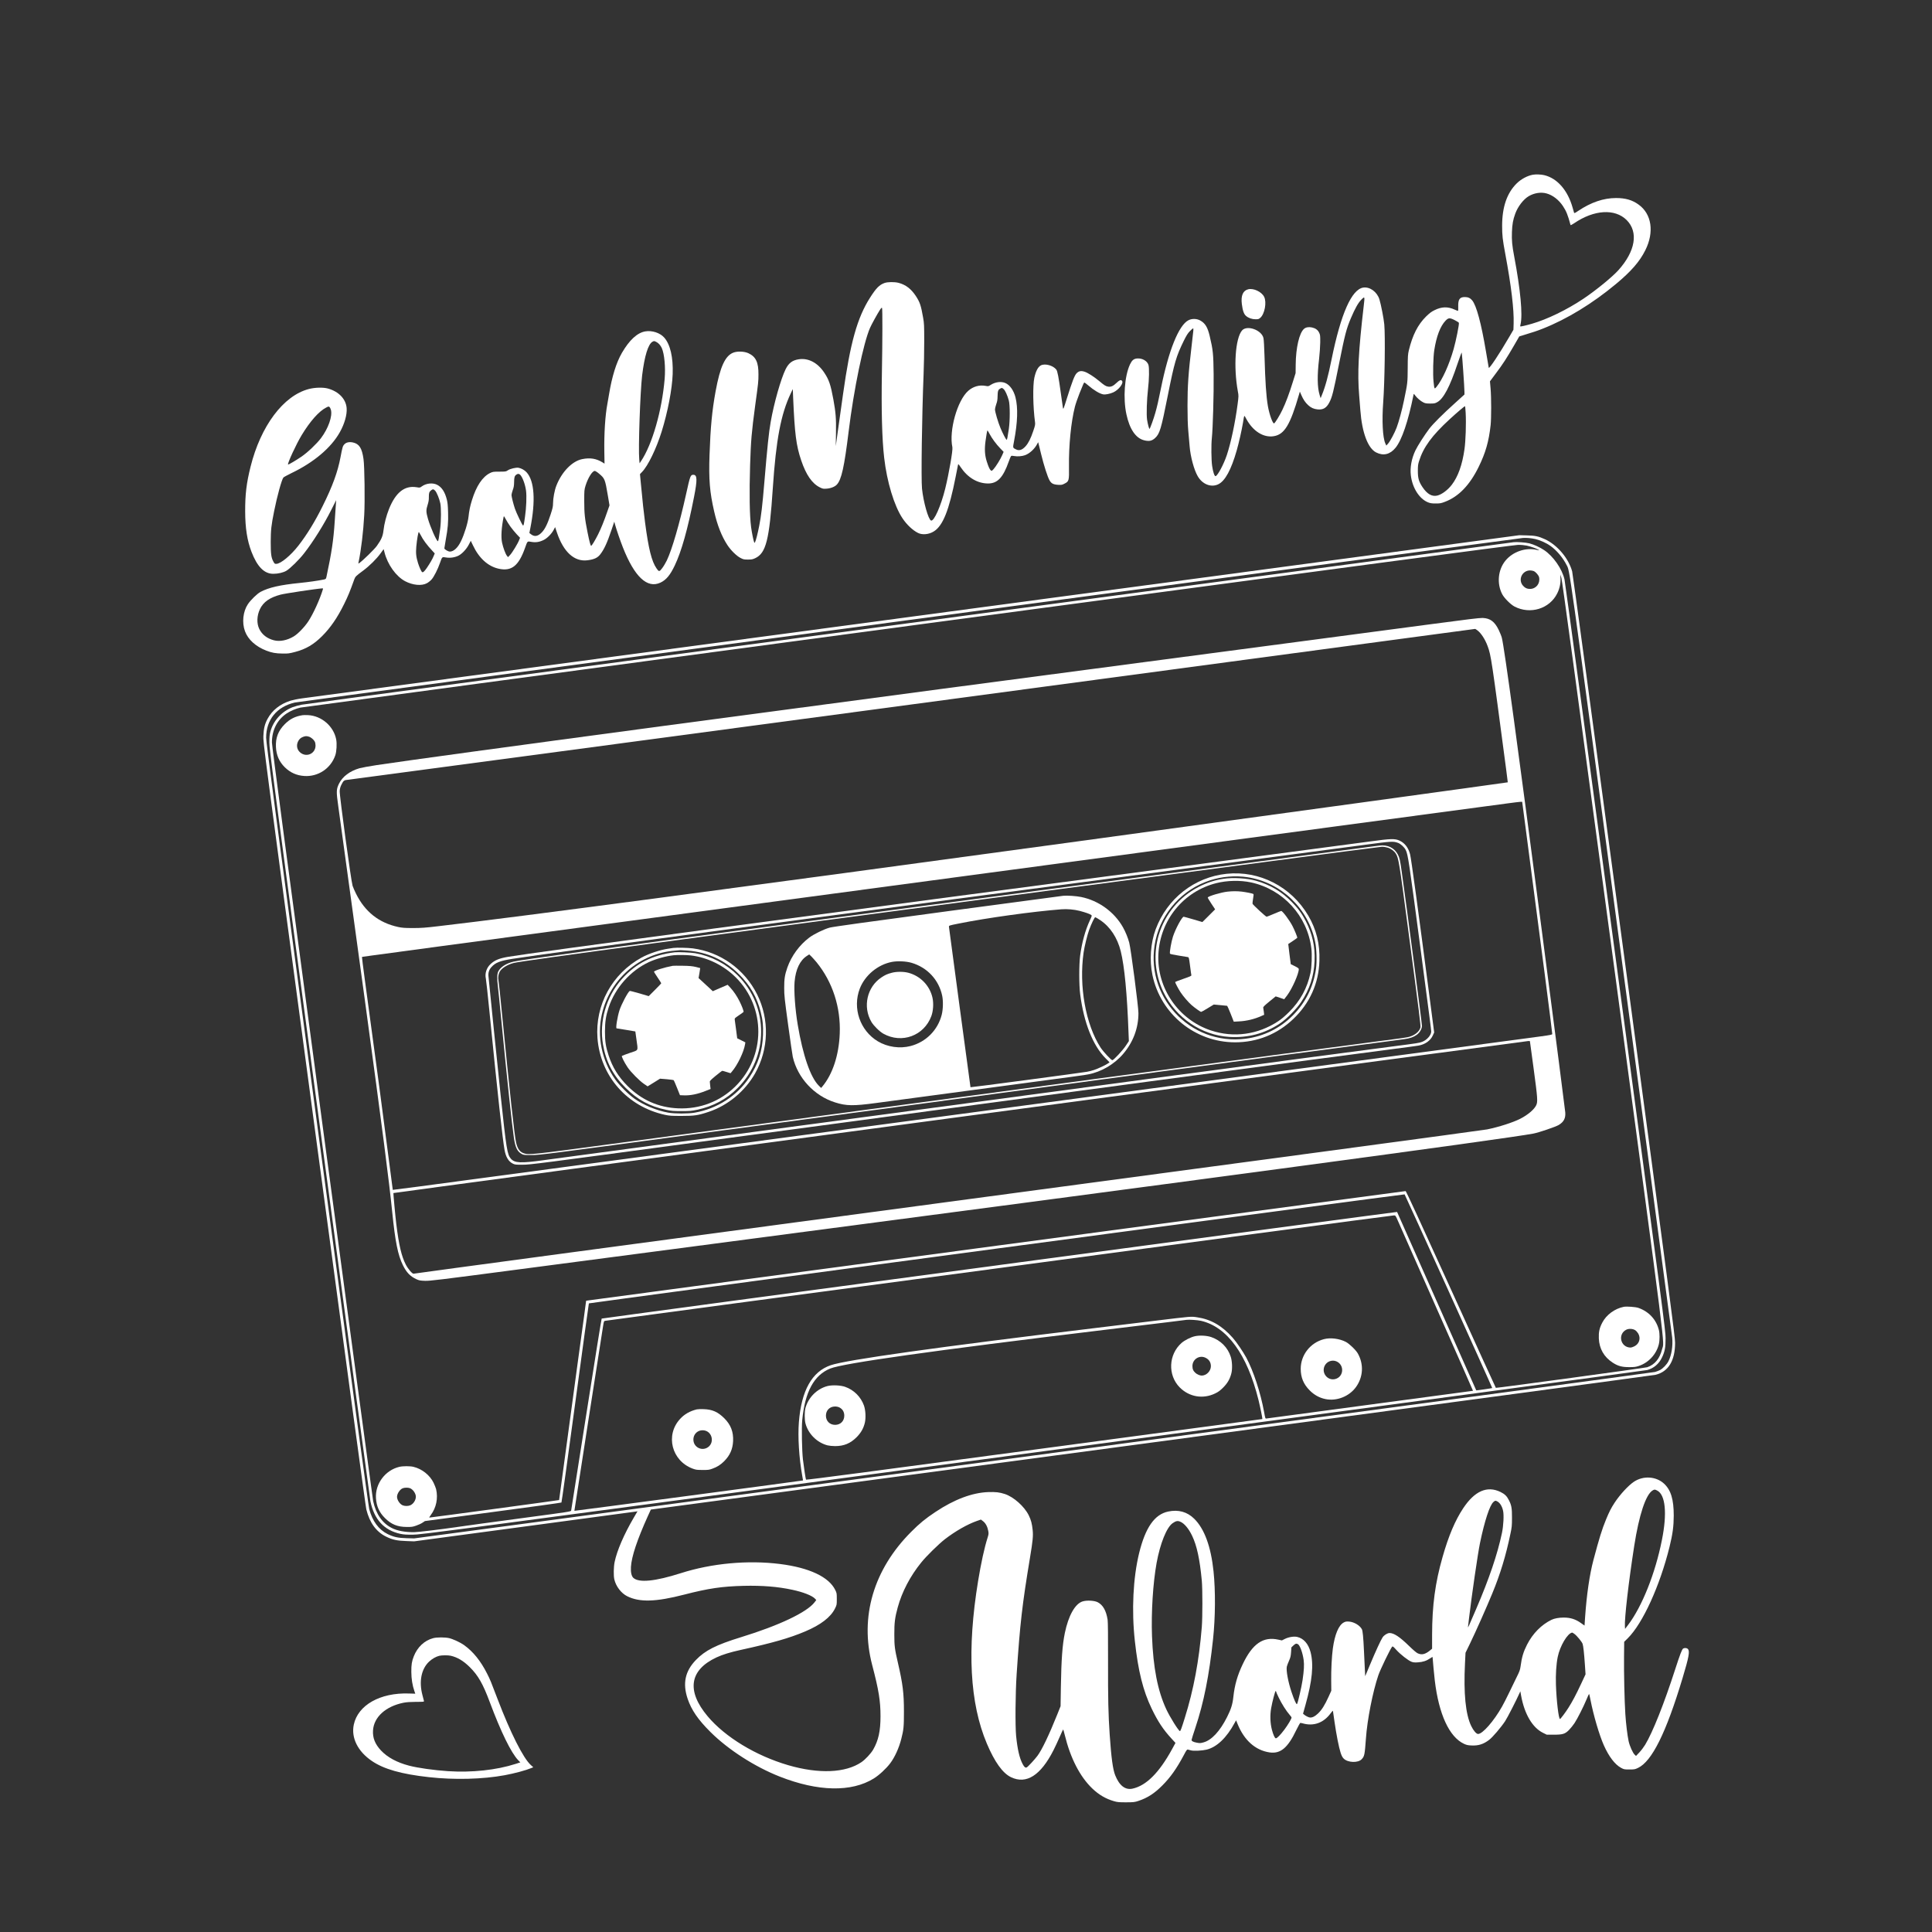 <?xml version="1.0" standalone="no"?>
<!DOCTYPE svg PUBLIC "-//W3C//DTD SVG 20010904//EN"
 "http://www.w3.org/TR/2001/REC-SVG-20010904/DTD/svg10.dtd">
<svg version="1.0" xmlns="http://www.w3.org/2000/svg"
 width="4000pt" height="4000pt" viewBox="0 0 4000 4000"
 preserveAspectRatio="xMidYMid meet">
<rect x="0" y="0" width="4000" height="4000" fill="#333333" stroke="none"/>
<g transform="translate(0,4000) scale(0.1,-0.1)"
fill="#ffffff" stroke="none">
<path d="M31740 36383 c-113 -19 -243 -88 -335 -177 -204 -199 -305 -490 -305
-881 0 -200 9 -280 65 -580 124 -665 183 -1160 173 -1448 l-4 -124 -84 -144
c-204 -351 -418 -673 -427 -643 -1 5 -27 158 -58 339 -98 583 -197 950 -285
1056 -39 48 -86 69 -152 69 -108 0 -141 -48 -137 -201 1 -44 0 -82 -3 -84 -3
-3 -34 8 -69 24 -141 66 -270 63 -417 -10 -66 -32 -103 -60 -177 -132 -170
-168 -280 -384 -357 -702 -19 -80 -22 -121 -23 -370 -2 -304 -3 -306 -77 -665
-41 -200 -106 -440 -153 -565 -40 -106 -134 -282 -176 -329 l-37 -41 -21 46
c-54 121 -72 470 -43 854 31 426 44 1370 22 1610 -11 119 -68 410 -100 515
-48 156 -197 266 -335 246 -241 -37 -463 -539 -655 -1481 -72 -357 -131 -572
-204 -750 l-24 -59 -21 68 c-48 157 -52 401 -10 751 11 99 22 250 23 335 1
144 -1 158 -23 203 -28 57 -75 91 -146 107 -66 15 -128 5 -165 -27 -99 -83
-171 -391 -174 -743 l-2 -175 -57 -182 c-77 -247 -147 -434 -217 -579 -53
-112 -146 -264 -170 -279 -27 -17 -99 181 -130 359 -35 208 -54 483 -70 1041
-5 171 -14 334 -21 364 -36 169 -344 278 -445 158 -138 -164 -178 -751 -86
-1258 18 -94 17 -99 -5 -270 -50 -381 -138 -795 -223 -1051 -63 -189 -190
-428 -233 -436 -22 -5 -53 85 -71 211 -18 119 -21 441 -6 577 21 194 42 926
37 1320 -5 428 -13 504 -82 795 -43 181 -93 263 -196 320 -73 40 -170 42 -243
5 -201 -102 -412 -627 -571 -1415 -49 -244 -80 -380 -116 -505 -33 -119 -110
-330 -120 -330 -9 0 -37 103 -50 190 -16 102 -6 420 20 640 23 196 27 431 9
493 -26 86 -131 145 -238 135 -68 -7 -104 -37 -144 -121 -113 -238 -147 -700
-75 -1034 66 -308 192 -493 364 -538 105 -27 164 -15 231 47 95 88 124 185
263 884 136 683 173 807 331 1130 53 107 82 154 124 197 30 31 60 57 66 57 14
0 14 3 -30 -370 -66 -559 -84 -821 -84 -1230 0 -235 5 -390 16 -520 10 -102
22 -246 28 -320 17 -214 91 -489 168 -620 97 -168 278 -238 426 -166 141 69
266 299 381 701 45 157 102 411 130 575 28 170 21 163 67 79 138 -256 356
-394 569 -360 222 36 341 232 524 864 l17 59 32 -74 c40 -91 80 -151 141 -207
57 -53 115 -79 192 -87 115 -12 186 29 245 143 59 112 84 213 203 808 119 596
150 717 245 940 84 198 150 316 214 380 73 74 74 72 51 -123 -110 -943 -133
-1393 -95 -1857 5 -60 16 -202 25 -314 34 -458 157 -784 328 -869 149 -75 287
-41 400 97 131 161 262 547 373 1099 5 23 6 22 33 -15 39 -53 113 -117 169
-144 39 -20 63 -24 142 -24 87 0 100 3 149 30 128 71 261 323 416 790 46 138
86 243 88 235 8 -25 57 -722 57 -817 l0 -51 -192 -174 c-258 -232 -461 -435
-536 -534 -101 -134 -241 -353 -287 -449 -79 -163 -115 -356 -95 -516 31 -261
177 -489 357 -560 47 -18 77 -23 158 -23 89 0 110 4 187 33 286 107 517 346
703 726 142 290 209 522 247 865 15 143 15 572 -1 755 l-13 150 125 168 c141
187 222 313 377 580 l105 182 60 18 c240 73 306 95 430 144 496 196 1023 517
1509 921 316 263 492 464 610 700 189 376 133 754 -141 948 -130 94 -271 134
-465 134 -257 0 -517 -88 -781 -265 -71 -48 -83 -53 -88 -38 -4 10 -16 54 -28
98 -101 364 -319 615 -591 679 -60 15 -172 19 -230 9z m276 -387 c129 -34 258
-133 344 -264 69 -105 101 -184 156 -390 2 -8 29 5 77 37 410 280 843 306
1085 65 248 -248 182 -645 -171 -1038 -129 -143 -468 -420 -727 -593 -341
-228 -750 -426 -1067 -517 -125 -36 -232 -60 -238 -54 -2 2 0 21 6 43 47 200
-1 717 -131 1405 -44 230 -53 334 -47 504 6 165 22 254 69 383 53 146 169 297
278 361 113 67 252 89 366 58z m-1896 -2625 c41 -21 79 -45 84 -53 12 -19 -59
-373 -108 -545 -95 -330 -231 -630 -354 -782 -44 -54 -45 -52 -62 108 -16 143
-8 506 15 651 45 288 125 498 234 611 60 62 87 63 191 10z m225 -1918 c12
-221 0 -585 -25 -757 -46 -322 -133 -565 -263 -734 -86 -111 -210 -202 -303
-223 -109 -24 -207 33 -303 176 -76 114 -96 184 -96 335 0 103 4 138 24 200
90 291 268 533 638 873 157 144 302 267 314 267 4 0 10 -62 14 -137z"/>
<path d="M18313 34141 c-108 -39 -173 -105 -299 -303 -265 -415 -409 -929
-559 -1993 -30 -220 -77 -553 -104 -740 l-47 -340 4 275 c5 298 -5 420 -54
690 -56 306 -91 408 -189 555 -136 205 -328 306 -524 277 -135 -20 -211 -77
-275 -205 -100 -203 -242 -704 -310 -1094 -39 -223 -67 -489 -131 -1248 -41
-489 -65 -692 -106 -900 -31 -159 -69 -309 -87 -341 -10 -18 -11 -17 -21 8
-14 37 -47 203 -60 303 -32 241 -39 705 -21 1285 16 507 31 682 105 1232 65
473 68 501 68 643 2 253 -53 370 -208 442 -86 39 -223 45 -310 13 -170 -63
-276 -293 -369 -800 -74 -404 -106 -745 -126 -1318 -18 -507 4 -772 96 -1171
66 -288 155 -514 274 -696 71 -108 188 -224 270 -266 60 -31 72 -34 155 -34
78 0 98 4 150 28 225 105 294 379 365 1447 67 1007 167 1535 373 1968 l41 87
7 -175 c32 -750 63 -994 166 -1299 101 -301 226 -482 388 -562 61 -30 70 -31
140 -26 86 6 170 40 211 84 96 103 154 366 244 1098 106 869 306 1837 444
2149 34 76 148 283 200 364 32 49 42 58 48 45 10 -27 9 -681 -3 -1323 -14
-784 2 -1393 47 -1780 57 -497 207 -992 378 -1249 89 -134 211 -249 323 -305
89 -45 226 -32 327 32 188 117 315 434 452 1132 24 124 46 235 49 248 5 20 12
13 54 -50 146 -217 348 -337 568 -338 195 0 311 123 428 454 19 55 40 105 47
112 10 10 26 10 68 2 65 -12 158 -5 220 17 95 33 201 130 255 235 l19 35 8
-30 c4 -16 28 -115 54 -220 55 -227 133 -470 174 -541 37 -65 79 -86 180 -92
67 -3 81 -1 130 25 92 47 96 61 92 348 -6 438 42 926 123 1244 14 57 57 180
94 274 84 210 92 227 103 227 5 0 40 -26 77 -58 117 -101 239 -174 312 -187
45 -8 136 10 205 40 118 52 227 198 182 243 -23 23 -52 12 -109 -43 -71 -68
-117 -89 -175 -80 -49 7 -81 27 -185 115 -106 89 -239 174 -304 194 -74 24
-118 15 -165 -32 -43 -44 -89 -163 -202 -522 -69 -220 -73 -232 -81 -195 -4
22 -23 157 -43 300 -46 337 -70 462 -95 494 -67 85 -233 130 -317 87 -61 -31
-106 -116 -137 -257 -35 -159 -28 -611 14 -919 6 -49 3 -68 -37 -185 -52 -154
-100 -249 -158 -314 -69 -77 -132 -98 -197 -66 -71 35 -70 27 -42 172 74 388
84 692 29 908 -37 143 -117 256 -210 295 -87 38 -208 22 -303 -39 -46 -30 -49
-31 -107 -20 -127 24 -257 -13 -357 -102 -227 -199 -403 -825 -329 -1169 13
-58 -71 -542 -148 -856 -88 -356 -233 -684 -294 -661 -56 22 -159 385 -187
662 -20 196 -2 1494 33 2370 7 176 13 482 13 680 0 329 -2 371 -23 489 -44
251 -66 318 -149 445 -97 149 -212 237 -359 275 -86 22 -225 20 -291 -3z
m2465 -2196 c33 -27 78 -127 108 -235 26 -93 26 -416 1 -590 -27 -183 -37
-231 -47 -225 -16 10 -77 127 -125 240 -50 118 -115 338 -115 390 0 17 12 65
26 106 21 58 27 94 28 169 2 104 11 131 54 154 36 20 36 20 70 -9z m-291 -927
c49 -94 138 -214 224 -303 l68 -70 -28 -65 c-35 -83 -134 -243 -182 -295 -33
-35 -39 -38 -54 -25 -25 20 -49 73 -85 185 -41 129 -49 250 -26 422 16 125 35
223 41 223 2 0 21 -33 42 -72z"/>
<path d="M25844 34011 c-110 -27 -155 -132 -133 -306 18 -139 42 -208 88 -247
52 -44 122 -68 198 -68 55 0 66 4 96 30 92 80 136 325 79 436 -53 104 -218
181 -328 155z"/>
<path d="M13360 33139 c-166 -28 -329 -178 -484 -445 -116 -200 -206 -490
-266 -855 -11 -68 -27 -159 -35 -202 -45 -236 -69 -614 -63 -984 l4 -252 -40
25 c-131 81 -259 102 -424 68 -207 -42 -422 -264 -533 -549 -38 -95 -68 -260
-69 -366 0 -65 -8 -102 -50 -230 -64 -196 -118 -306 -185 -374 -80 -83 -154
-93 -227 -32 l-28 22 20 100 c112 567 85 977 -77 1156 -40 45 -109 84 -166 94
-51 10 -177 -20 -224 -53 -37 -25 -43 -27 -173 -27 -128 0 -138 -2 -193 -28
-158 -78 -285 -268 -376 -563 -39 -126 -57 -213 -71 -344 -13 -124 -86 -361
-156 -505 -65 -135 -151 -215 -230 -215 -36 0 -114 46 -114 68 0 9 13 89 29
177 44 241 54 360 48 567 -4 139 -10 203 -26 266 -40 158 -106 258 -203 306
-90 45 -224 31 -313 -33 -41 -30 -42 -30 -114 -18 -245 38 -429 -108 -567
-451 -56 -140 -99 -307 -114 -442 -14 -121 -43 -189 -139 -324 -49 -68 -288
-302 -364 -355 -19 -14 -20 -13 -13 20 53 256 98 626 117 977 16 291 7 1006
-15 1158 -32 227 -88 314 -218 343 -72 16 -137 4 -174 -34 -38 -37 -44 -59
-84 -270 -57 -303 -164 -599 -371 -1015 -157 -317 -323 -588 -501 -817 -159
-204 -365 -374 -456 -377 -34 -1 -38 2 -63 49 -44 80 -54 156 -54 405 1 248
11 342 71 639 61 307 157 655 192 695 10 10 85 51 167 91 463 222 822 526
1001 847 98 174 151 363 141 497 -14 189 -163 345 -388 407 -99 27 -267 23
-394 -10 -527 -136 -998 -765 -1208 -1611 -85 -341 -112 -569 -111 -925 1
-341 41 -598 129 -830 119 -311 264 -460 452 -460 101 0 208 25 272 63 79 47
266 230 366 360 190 243 417 606 567 907 l98 195 -5 -70 c-3 -38 -15 -205 -25
-370 -26 -395 -64 -645 -171 -1147 -10 -45 -12 -47 -57 -57 -118 -24 -314 -52
-502 -71 -398 -40 -634 -93 -805 -184 -70 -37 -203 -166 -263 -255 -101 -152
-126 -381 -60 -560 63 -172 224 -318 443 -402 113 -44 193 -58 335 -60 115 -2
136 1 263 34 220 58 383 154 556 327 174 174 317 382 456 665 81 163 120 259
212 515 18 51 38 70 183 177 129 96 275 240 359 356 l64 88 18 -68 c63 -252
240 -498 428 -597 159 -83 341 -100 449 -41 30 16 73 50 96 76 50 55 131 215
176 346 45 129 41 125 124 111 86 -14 183 0 259 38 74 38 164 134 213 228 l41
79 46 -96 c126 -267 315 -436 538 -483 261 -55 407 61 538 429 54 151 45 143
132 128 91 -16 167 -4 255 39 74 36 165 129 208 211 l29 56 38 -113 c135 -403
360 -608 631 -574 142 18 212 51 269 127 80 105 140 237 229 500 l58 172 16
-60 c32 -113 108 -335 163 -474 240 -608 503 -855 776 -728 119 56 201 154
297 355 140 294 269 752 400 1423 69 353 66 455 -15 455 -59 0 -66 -18 -149
-395 -137 -618 -292 -1152 -401 -1380 -24 -49 -66 -120 -95 -158 -58 -77 -68
-78 -118 -4 -101 147 -165 404 -237 952 -31 238 -46 379 -90 840 l-15 159 44
46 c122 126 294 479 405 835 126 405 217 879 228 1190 12 347 -49 613 -175
756 -87 98 -252 152 -392 128z m229 -219 c46 -23 87 -70 114 -129 53 -121 78
-394 58 -636 -56 -658 -258 -1359 -490 -1704 l-29 -43 -7 78 c-22 225 20 1412
60 1744 49 402 125 646 214 695 34 18 35 18 80 -5z m-6738 -1404 c36 -131 -53
-384 -205 -587 -89 -118 -281 -300 -407 -385 -114 -78 -268 -168 -275 -161
-18 17 170 424 280 605 175 290 360 499 511 575 46 24 51 24 67 10 10 -9 23
-35 29 -57z m5556 -1326 c114 -96 121 -113 178 -450 l34 -203 -46 -131 c-68
-198 -130 -349 -190 -470 -62 -123 -130 -236 -144 -236 -13 0 -36 87 -74 275
-58 288 -69 395 -69 650 0 223 1 233 27 320 51 163 140 305 191 305 13 0 54
-26 93 -60z m-1637 -20 c48 -48 104 -200 121 -329 15 -112 6 -354 -21 -536
-24 -170 -28 -185 -41 -185 -13 0 -139 261 -168 348 -32 95 -71 250 -71 283 0
16 12 62 26 102 21 57 27 92 28 167 1 99 10 128 48 154 30 21 54 20 78 -4z
m-1760 -330 c33 -36 86 -165 106 -260 19 -90 18 -367 -2 -522 -24 -187 -38
-263 -48 -263 -27 0 -157 293 -206 465 -40 140 -41 182 -6 289 20 64 26 102
25 161 -1 83 7 107 47 139 36 28 51 26 84 -9z m1558 -743 c31 -43 88 -113 127
-155 l72 -76 -19 -48 c-27 -71 -143 -262 -189 -310 l-41 -43 -24 30 c-29 37
-76 162 -99 269 -25 114 -13 314 31 530 6 27 8 25 46 -45 22 -41 65 -109 96
-152z m-1861 -170 c50 -101 134 -214 246 -333 l48 -52 -20 -48 c-23 -60 -78
-155 -144 -252 -50 -73 -79 -98 -97 -87 -17 11 -56 96 -84 183 -41 132 -49
205 -37 345 14 152 41 308 53 301 4 -3 20 -29 35 -57z m-2022 -1129 c-64 -210
-197 -502 -301 -661 -77 -118 -219 -265 -307 -316 -136 -80 -284 -108 -404
-78 -143 37 -247 117 -305 235 -56 114 -51 273 13 409 70 149 204 243 429 302
94 25 741 122 868 130 9 1 11 -6 7 -21z"/>
<path d="M18930 27240 c-6889 -923 -12593 -1687 -12677 -1699 -84 -11 -189
-33 -235 -47 -222 -70 -385 -200 -482 -383 -56 -107 -77 -197 -83 -351 -5
-135 -5 -137 1051 -8025 663 -4953 1065 -7926 1080 -7985 68 -276 204 -463
409 -564 132 -65 229 -86 422 -92 l160 -6 2280 306 c1254 168 2294 308 2312
311 l32 6 -75 -128 c-205 -350 -351 -688 -399 -923 -21 -102 -24 -282 -6 -360
34 -145 141 -285 266 -348 255 -128 591 -119 1180 33 504 130 784 171 1235
182 384 9 706 -17 1005 -82 223 -47 408 -120 469 -184 l26 -28 -35 -46 c-158
-207 -732 -480 -1519 -722 -520 -160 -747 -275 -938 -473 -224 -232 -278 -484
-172 -801 78 -233 216 -435 474 -691 368 -366 918 -720 1435 -923 791 -311
1483 -325 1945 -39 110 68 257 204 340 314 95 126 181 314 230 505 49 191 55
253 55 568 0 379 -23 568 -125 1010 -66 285 -74 347 -74 585 -1 243 12 348 70
559 89 325 257 647 487 931 104 130 360 381 487 480 216 167 466 310 662 379
l87 30 44 -34 c54 -41 92 -114 108 -202 10 -55 8 -68 -15 -142 -66 -208 -134
-520 -195 -891 -233 -1419 -173 -2534 181 -3370 162 -382 328 -613 500 -695
318 -153 615 37 881 562 35 70 93 193 127 273 35 80 66 148 70 152 3 5 19 -45
34 -110 117 -482 315 -867 573 -1113 134 -128 278 -212 448 -261 70 -20 101
-23 250 -23 159 1 175 3 255 29 188 63 330 154 495 320 167 167 297 351 445
629 54 103 65 118 84 114 11 -3 41 -11 66 -17 55 -15 229 -6 318 15 213 51
416 243 585 556 l29 52 32 -79 c137 -336 366 -540 656 -585 230 -35 381 89
560 465 39 80 76 146 83 146 6 0 28 -5 47 -10 227 -66 435 10 580 209 25 34
46 56 47 49 2 -7 16 -110 33 -228 37 -259 89 -525 126 -639 21 -63 37 -94 64
-121 85 -85 297 -93 372 -13 58 62 63 90 88 429 27 390 142 971 257 1309 41
121 253 559 287 593 11 11 26 -1 86 -68 83 -92 245 -219 314 -245 36 -14 65
-17 134 -12 100 6 176 31 252 83 27 19 50 31 50 27 1 -37 33 -384 46 -488 84
-700 300 -1166 604 -1309 53 -24 81 -31 154 -34 144 -7 247 25 366 115 70 52
245 257 332 388 48 73 234 436 300 585 l15 34 16 -91 c70 -383 235 -662 454
-770 l77 -38 140 0 c191 0 237 14 321 98 33 34 85 98 114 142 63 97 180 328
247 487 27 65 51 118 54 118 3 0 16 -55 29 -123 64 -328 183 -730 277 -942
105 -235 229 -397 356 -466 61 -33 67 -34 173 -34 103 0 114 2 178 32 288 136
581 725 922 1858 131 436 154 557 111 604 -20 22 -65 28 -96 11 -26 -14 -65
-116 -165 -425 -232 -718 -466 -1307 -624 -1569 -29 -47 -82 -118 -120 -158
l-69 -73 -27 25 c-40 37 -104 179 -126 280 -26 121 -55 361 -68 560 -18 272
-31 865 -27 1191 l3 307 74 73 c311 309 665 1085 865 1894 65 266 86 423 87
645 0 337 -58 529 -200 662 -164 152 -428 170 -623 41 -116 -77 -287 -262
-400 -433 -75 -114 -114 -192 -179 -350 -83 -200 -140 -385 -261 -840 -79
-298 -140 -715 -172 -1177 l-12 -179 -73 52 c-112 80 -218 114 -357 114 -101
0 -193 -17 -253 -46 -209 -101 -389 -283 -507 -514 -76 -150 -109 -258 -135
-455 -9 -66 -22 -103 -76 -210 -35 -71 -107 -219 -159 -328 -53 -110 -119
-240 -148 -290 -171 -303 -403 -567 -496 -567 -36 0 -97 70 -142 165 -117 242
-160 675 -129 1297 l11 219 98 202 c116 240 339 741 456 1026 166 402 282 784
375 1232 30 139 33 171 33 334 1 195 -10 259 -61 360 -44 89 -87 131 -176 175
-276 134 -534 23 -772 -335 -168 -253 -303 -571 -428 -1010 -154 -537 -216
-1006 -217 -1615 l0 -285 -40 -33 c-101 -83 -173 -101 -258 -62 -27 12 -98 73
-185 158 -189 184 -308 262 -397 262 -45 0 -113 -42 -145 -90 -38 -57 -143
-285 -266 -579 l-94 -225 -7 135 c-3 74 -11 244 -18 379 -14 300 -26 422 -44
459 -42 79 -162 151 -266 158 -55 4 -72 1 -110 -19 -105 -57 -185 -247 -225
-538 -22 -162 -37 -444 -34 -670 l2 -205 -55 -122 c-82 -180 -143 -276 -220
-349 -64 -60 -111 -84 -163 -84 -26 0 -93 33 -124 60 l-23 20 51 183 c140 499
172 832 105 1091 -44 172 -145 286 -276 315 -69 16 -178 -2 -256 -41 l-62 -31
-75 16 c-312 69 -534 -84 -735 -507 -110 -229 -169 -436 -195 -681 -16 -150
-47 -250 -130 -415 -148 -294 -321 -480 -490 -525 -58 -16 -75 -17 -133 -6
-74 13 -112 33 -112 57 0 9 35 123 79 253 174 522 285 1078 366 1835 48 450
52 998 10 1402 -54 514 -188 881 -400 1090 -146 144 -327 194 -540 149 -281
-59 -470 -330 -600 -858 -126 -516 -159 -1188 -89 -1822 68 -622 169 -1028
349 -1402 128 -266 238 -432 411 -620 l81 -88 -72 -132 c-267 -487 -535 -754
-818 -815 -150 -32 -272 62 -358 277 -49 123 -81 360 -114 840 -29 425 -36
747 -34 1525 1 528 -2 808 -9 855 -30 189 -96 306 -206 363 -69 35 -225 44
-313 16 -155 -48 -293 -295 -367 -655 -51 -252 -72 -537 -82 -1124 l-6 -390
-70 -175 c-170 -424 -317 -730 -409 -853 -59 -78 -193 -223 -220 -238 -29 -15
-52 3 -86 68 -65 121 -107 303 -135 578 -21 214 -16 892 11 1290 69 1035 114
1430 276 2405 58 350 68 451 55 574 -14 132 -33 205 -81 303 -91 185 -314 383
-498 442 -108 35 -184 44 -340 39 -332 -12 -704 -151 -1096 -413 -209 -139
-326 -235 -500 -410 -780 -781 -1068 -1760 -808 -2755 137 -522 173 -746 173
-1062 0 -308 -43 -502 -152 -692 -49 -83 -162 -204 -242 -259 -331 -225 -882
-248 -1518 -63 -670 196 -1304 581 -1666 1011 -443 527 -378 959 182 1220 127
59 279 106 501 155 654 143 1009 245 1331 381 327 138 531 295 621 475 38 77
38 79 38 199 0 116 -1 123 -33 188 -133 270 -539 460 -1142 536 -665 84 -1415
15 -2055 -190 -533 -170 -869 -203 -983 -96 -38 36 -56 117 -49 227 14 218
129 562 352 1055 l60 131 10375 1388 c5706 764 10400 1395 10430 1403 264 66
401 294 401 662 0 123 -100 876 -1056 8016 -657 4906 -1063 7908 -1075 7955
-76 274 -308 547 -564 666 -133 61 -204 76 -376 79 l-155 4 -12525 -1679z
m12859 1599 c100 -23 229 -82 314 -143 126 -90 256 -244 331 -393 70 -139 16
243 1126 -8051 578 -4314 1055 -7890 1061 -7945 17 -172 -13 -362 -78 -491
-33 -64 -111 -146 -170 -179 -27 -14 -75 -33 -108 -42 -33 -8 -5827 -788
-12875 -1731 l-12815 -1715 -155 4 c-181 5 -270 25 -395 86 -185 92 -315 268
-380 515 -17 69 -335 2412 -1080 7979 -860 6426 -1055 7903 -1055 7992 0 374
220 643 594 730 62 15 25331 3400 25426 3407 77 5 172 -3 259 -23z m2521
-19699 c172 -88 209 -473 98 -1025 -138 -694 -412 -1379 -702 -1760 l-61 -80
-3 50 c-11 166 77 925 193 1670 100 642 239 1060 379 1146 39 24 48 24 96 -1z
m-3312 -224 c57 -30 101 -100 122 -197 19 -87 8 -307 -24 -459 -93 -440 -264
-945 -537 -1580 -64 -151 -129 -300 -143 -330 -23 -50 -25 -52 -21 -20 2 19
12 96 20 170 56 473 181 1331 226 1550 96 464 203 789 280 854 35 30 41 31 77
12z m-6562 -421 c84 -35 173 -141 245 -290 99 -208 158 -479 201 -930 16 -173
16 -758 0 -960 -56 -695 -170 -1303 -353 -1885 -67 -215 -87 -270 -100 -270
-26 0 -209 292 -283 453 -178 382 -271 863 -295 1513 -18 492 20 1100 95 1514
74 405 208 738 332 824 70 48 103 54 158 31z m8161 -2324 c51 -37 154 -162
169 -205 15 -43 32 -199 48 -436 l13 -195 -91 -195 c-106 -226 -181 -368 -263
-497 -61 -97 -163 -232 -175 -233 -28 -1 -73 377 -84 710 -7 211 6 424 37 575
46 227 205 494 300 504 3 1 24 -12 46 -28z m-5726 -211 c43 -23 100 -181 120
-330 13 -98 6 -216 -22 -410 -21 -144 -100 -485 -116 -501 -14 -14 -56 78
-114 251 -71 213 -113 444 -97 524 5 22 25 75 45 120 30 68 37 95 43 179 l7
100 41 39 c43 40 60 45 93 28z m-451 -982 c0 -7 25 -65 56 -128 59 -123 156
-276 223 -352 23 -25 41 -51 41 -58 0 -26 -74 -151 -149 -251 -83 -110 -151
-179 -176 -179 -21 0 -53 70 -82 179 -35 136 -41 300 -15 446 24 136 82 355
93 355 5 0 9 -6 9 -12z"/>
<path d="M31335 28774 c-16 -3 -5644 -756 -12505 -1674 -6861 -918 -12524
-1678 -12583 -1690 -59 -11 -143 -34 -185 -50 -228 -88 -402 -278 -464 -507
-16 -62 -21 -108 -21 -223 -1 -137 55 -560 1036 -7880 570 -4254 1046 -7778
1056 -7831 77 -379 283 -603 622 -676 64 -14 125 -18 254 -17 167 1 369 27
12835 1697 6966 933 12692 1703 12725 1712 135 37 242 127 305 260 59 123 75
211 74 400 0 154 -40 455 -1037 7895 -570 4254 -1045 7771 -1056 7816 -52 219
-229 474 -419 603 -89 60 -213 117 -306 141 -78 20 -270 33 -331 24z m273 -70
c81 -17 215 -64 248 -88 16 -13 11 -13 -41 0 -228 53 -493 -38 -645 -222 -156
-189 -184 -475 -68 -697 42 -80 172 -211 253 -254 326 -171 728 -48 886 272
50 101 72 205 67 310 l-4 80 23 -73 c17 -56 270 -1918 1064 -7845 1147 -8561
1067 -7926 1021 -8119 -48 -196 -150 -321 -308 -375 -42 -14 -3120 -434 -3134
-427 -3 1 -421 919 -929 2038 -616 1357 -929 2036 -939 2036 -16 0 -16889
-2257 -16937 -2266 l-30 -5 -48 -362 c-27 -199 -82 -603 -123 -897 -40 -294
-144 -1059 -230 -1700 -86 -641 -157 -1166 -158 -1167 -3 -4 -2660 -363 -2687
-363 -5 0 8 24 30 53 113 150 154 348 110 536 -6 25 -30 84 -52 131 -77 159
-241 289 -417 331 -70 17 -218 17 -290 0 -295 -69 -506 -353 -486 -651 11
-166 68 -293 186 -410 130 -130 258 -183 450 -184 101 -1 125 2 195 27 45 15
104 42 132 61 l51 34 1409 188 c774 103 1412 191 1417 196 5 4 134 932 286
2063 152 1130 279 2057 282 2060 9 9 16882 2265 16889 2257 14 -16 1819 -4005
1814 -4010 -4 -5 -328 -51 -331 -48 -1 0 -369 831 -819 1846 -449 1015 -818
1846 -820 1848 -5 6 -16460 -2200 -16468 -2208 -5 -4 -148 -896 -318 -1981
-170 -1086 -311 -1983 -314 -1994 -4 -20 -57 -28 -887 -139 -734 -98 -1326
-179 -1473 -201 -311 -46 -811 -107 -890 -107 -194 -1 -348 28 -463 86 -197
100 -328 288 -386 556 -9 41 -484 3571 -1056 7845 -751 5607 -1040 7795 -1040
7863 0 256 108 469 305 601 78 52 193 101 285 121 30 7 5691 767 12580 1690
9130 1223 12553 1678 12628 1679 60 1 135 -6 180 -15z m145 -527 c45 -19 105
-89 113 -132 24 -128 -64 -238 -191 -238 -60 0 -101 19 -143 67 -108 123 -19
315 146 316 23 0 57 -6 75 -13z m-2809 -13457 c27 -63 388 -880 802 -1814 415
-935 753 -1700 751 -1701 -1 -1 -954 -129 -2117 -284 -1163 -155 -2130 -285
-2147 -288 -39 -6 -34 -16 -63 142 -72 392 -219 840 -366 1115 -68 125 -203
324 -282 413 -220 249 -453 383 -737 424 -131 19 -93 23 -905 -76 -316 -39
-838 -102 -1160 -141 -3336 -403 -5193 -664 -5520 -775 -389 -132 -608 -523
-660 -1179 -24 -303 3 -740 69 -1108 10 -54 17 -98 17 -99 -6 -5 -4732 -633
-4734 -629 -1 3 128 838 287 1856 159 1017 297 1899 306 1961 17 107 18 112
44 117 28 6 3644 490 9086 1216 869 116 2849 381 4400 590 1551 208 2833 378
2850 377 28 -2 32 -9 79 -117z m-4080 -2066 c540 -122 957 -695 1191 -1636 36
-147 87 -396 81 -398 0 -1 -2125 -286 -4721 -633 -3194 -429 -4722 -630 -4727
-622 -8 13 -43 241 -64 417 -21 179 -30 658 -15 813 56 589 244 935 580 1071
273 110 2101 368 5666 799 1299 157 1672 203 1710 209 53 8 225 -4 299 -20z
m-16377 -3465 c62 -23 122 -109 123 -175 0 -72 -51 -152 -117 -180 -41 -18
-114 -18 -156 0 -59 24 -117 111 -117 176 0 64 57 151 115 176 37 16 114 18
152 3z"/>
<path d="M29605 27074 c-555 -74 -1761 -233 -2680 -355 -11052 -1457 -17822
-2364 -19129 -2560 -148 -22 -307 -52 -355 -65 -198 -58 -349 -171 -422 -318
-57 -117 -59 -162 -15 -471 50 -355 402 -2923 545 -3975 373 -2743 507 -3787
571 -4420 63 -622 118 -895 222 -1105 74 -150 149 -228 273 -287 63 -29 80
-32 185 -36 105 -3 276 18 1950 238 1009 132 2452 322 3205 421 10754 1412
17211 2279 17795 2390 106 20 454 138 519 176 107 63 148 141 138 263 -5 61
-196 1546 -483 3745 -498 3823 -777 5870 -830 6080 -8 33 -37 105 -64 161 -85
175 -176 243 -333 250 -63 2 -316 -28 -1092 -132z m982 -124 c77 -57 161 -186
213 -328 71 -195 78 -243 384 -2557 19 -143 34 -261 33 -262 -4 -4 -5441 -751
-8897 -1222 -7132 -973 -11582 -1564 -13245 -1757 -269 -32 -353 -38 -525 -38
-174 0 -221 4 -307 22 -397 86 -685 312 -872 689 -27 54 -59 127 -71 163 -31
96 -273 1871 -267 1963 3 48 13 85 35 130 43 87 57 97 138 103 49 3 23281
3113 23335 3123 3 1 23 -12 46 -29z m996 -4067 c319 -2418 558 -4273 555
-4292 -3 -13 -46 -22 -238 -48 -512 -69 -22759 -3046 -23245 -3111 -286 -38
-521 -68 -523 -67 -1 1 -29 215 -62 476 -98 770 -300 2290 -515 3863 -36 264
-63 481 -61 483 5 5 73 15 12306 1652 6163 825 11302 1513 11420 1529 118 16
233 30 255 31 l40 1 68 -517z m170 -5013 c82 -609 87 -682 52 -754 -43 -89
-176 -201 -334 -281 -152 -76 -438 -168 -681 -218 -69 -15 -5093 -690 -11165
-1502 -6072 -812 -11048 -1480 -11057 -1485 -24 -14 -114 88 -166 187 -89 172
-143 402 -197 838 -20 162 -64 639 -60 644 8 8 23463 3149 23500 3148 l30 -2
78 -575z"/>
<path d="M28370 22579 c-201 -27 -1542 -205 -2980 -395 -9026 -1191 -14309
-1900 -14871 -1994 -186 -32 -278 -70 -365 -152 -82 -77 -119 -195 -95 -298 6
-25 38 -317 71 -650 173 -1741 276 -2680 316 -2898 27 -149 82 -239 172 -284
43 -21 59 -23 207 -22 153 0 309 20 3695 477 6713 905 13261 1782 14345 1921
237 31 460 60 497 67 140 23 254 102 303 211 l28 62 -92 705 c-244 1866 -383
2892 -407 2985 -35 135 -110 233 -218 282 -96 44 -178 42 -606 -17z m575 -30
c55 -20 129 -88 158 -145 48 -93 67 -223 321 -2149 169 -1283 208 -1579 208
-1611 0 -75 -89 -177 -188 -214 -66 -24 -75 -26 -654 -101 -552 -71 -2345
-309 -4470 -594 -3786 -507 -12588 -1690 -13070 -1756 -469 -65 -595 -59 -674
32 -74 87 -92 194 -211 1314 -43 399 -242 2343 -252 2464 -7 73 12 133 60 187
84 95 178 132 447 174 761 119 6448 881 15110 2024 1147 152 2301 305 2565
340 511 69 553 71 650 35z"/>
<path d="M28555 22493 c-16 -2 -730 -96 -1585 -209 -3525 -464 -7186 -949
-10180 -1349 -4433 -591 -5988 -805 -6159 -845 -154 -37 -270 -112 -316 -205
-24 -47 -26 -155 -7 -305 7 -52 39 -372 72 -710 119 -1220 222 -2178 260
-2431 30 -200 71 -282 164 -332 38 -20 54 -22 211 -21 166 1 253 12 3665 472
5537 746 12529 1684 13820 1852 256 33 512 67 570 75 121 16 195 42 262 90 62
45 108 124 108 185 0 58 -320 2496 -416 3170 -38 272 -45 303 -81 375 -70 140
-216 211 -388 188z m177 -43 c69 -21 133 -69 167 -124 58 -93 69 -161 255
-1566 237 -1786 264 -2001 254 -2036 -24 -89 -133 -171 -263 -198 -38 -8 -182
-29 -320 -46 -298 -37 -3749 -497 -6160 -820 -2741 -368 -8270 -1111 -9975
-1341 -1677 -226 -1742 -233 -1847 -196 -83 29 -128 92 -158 222 -34 146 -133
1054 -290 2651 -35 364 -69 683 -75 710 -12 52 -2 122 24 173 39 75 161 151
296 185 182 45 3838 539 11100 1501 1064 141 3033 402 4375 579 1342 178 2465
324 2496 325 32 1 86 -8 121 -19z"/>
<path d="M25395 21909 c-666 -70 -1231 -511 -1468 -1149 -106 -286 -131 -642
-67 -948 171 -811 885 -1392 1712 -1392 457 0 875 168 1206 485 341 326 525
736 539 1201 12 350 -63 653 -232 939 -352 598 -1010 935 -1690 864z m429 -70
c699 -105 1265 -646 1406 -1344 30 -147 37 -406 16 -555 -54 -374 -218 -701
-481 -965 -267 -267 -600 -431 -972 -480 -1162 -152 -2122 899 -1867 2045 129
577 560 1050 1124 1233 245 80 524 104 774 66z"/>
<path d="M25329 21805 c-192 -30 -337 -78 -519 -171 -392 -201 -692 -564 -819
-991 -116 -393 -81 -817 99 -1188 256 -528 789 -889 1362 -923 384 -23 729 68
1042 275 142 93 347 300 445 447 177 266 265 535 278 852 12 300 -44 553 -183
825 -77 151 -161 265 -289 395 -214 217 -444 353 -737 438 -188 54 -479 72
-679 41z m575 -75 c662 -144 1163 -691 1246 -1364 17 -132 8 -392 -18 -511
-68 -315 -210 -574 -441 -806 -86 -85 -158 -147 -226 -192 -422 -279 -923
-348 -1395 -191 -672 223 -1122 878 -1087 1579 36 705 519 1299 1197 1470 229
58 500 63 724 15z"/>
<path d="M25410 21539 c-130 -15 -388 -91 -405 -120 -3 -4 30 -62 74 -127 l79
-119 -132 -132 -132 -131 -187 55 c-103 30 -193 55 -200 55 -35 0 -170 -251
-222 -411 -34 -104 -73 -325 -62 -352 4 -10 59 -23 179 -41 95 -15 182 -30
194 -32 19 -5 22 -21 43 -182 12 -97 24 -184 27 -193 4 -13 -29 -28 -166 -75
-93 -32 -170 -62 -170 -67 0 -15 73 -153 113 -212 59 -88 158 -203 225 -262
70 -61 185 -143 201 -143 7 0 68 34 136 76 l125 76 132 -12 c73 -6 138 -12
143 -14 6 -2 40 -77 75 -166 l64 -163 106 6 c160 8 318 46 464 111 l59 26 -7
63 c-4 34 -9 71 -12 83 -4 16 20 41 126 128 l132 107 88 -29 88 -30 62 81
c103 138 240 446 240 542 0 16 -19 30 -83 62 l-83 41 -27 207 c-15 114 -26
209 -25 210 2 1 45 30 96 64 50 34 92 63 92 66 0 18 -61 167 -98 238 -62 122
-208 317 -236 317 -6 0 -74 -27 -151 -60 -77 -33 -145 -60 -151 -60 -18 0
-289 250 -292 270 -2 10 4 57 12 106 12 68 13 90 4 96 -19 11 -144 36 -238 48
-97 11 -192 11 -300 -1z"/>
<path d="M22015 21454 c-22 -3 -1097 -146 -2390 -319 -1658 -222 -2378 -322
-2445 -340 -117 -31 -329 -134 -425 -207 -203 -153 -368 -377 -453 -618 -53
-152 -67 -237 -66 -425 0 -156 7 -218 82 -768 45 -329 88 -626 96 -660 101
-436 445 -806 875 -941 234 -74 376 -76 853 -12 183 25 1094 146 2023 271
2285 305 2269 303 2364 321 272 51 543 210 725 424 208 245 316 534 316 845 0
132 -156 1330 -191 1460 -26 99 -77 224 -130 318 -180 318 -505 553 -867 626
-97 20 -292 33 -367 25z m335 -312 c123 -32 214 -64 243 -86 16 -12 14 -20
-29 -112 -95 -205 -164 -456 -201 -731 -24 -182 -24 -606 1 -798 75 -587 263
-1062 524 -1324 l84 -84 -24 -19 c-40 -31 -219 -116 -298 -141 -41 -14 -106
-30 -145 -37 -131 -23 -2410 -326 -2412 -320 -3 4 -436 3241 -445 3314 -4 35
-10 33 202 75 572 116 1541 250 2125 295 121 9 260 -3 375 -32z m428 -192
c207 -138 356 -364 426 -645 77 -312 132 -881 161 -1690 l7 -170 -63 -95 c-62
-95 -253 -300 -279 -300 -24 0 -187 175 -243 260 -309 478 -452 1274 -352
1970 19 131 77 366 116 472 45 124 110 258 125 258 7 0 53 -27 102 -60z
m-5871 -874 c331 -407 501 -931 479 -1476 -18 -448 -147 -840 -360 -1095 l-25
-30 -46 45 c-173 168 -333 630 -439 1265 -53 312 -81 703 -65 888 22 259 112
446 258 538 l45 29 44 -42 c24 -24 73 -79 109 -122z m1966 -10 c326 -96 564
-352 634 -681 23 -111 19 -281 -10 -396 -82 -318 -326 -563 -645 -646 -224
-58 -480 -21 -678 98 -369 222 -528 687 -373 1091 107 277 373 497 666 553
117 22 294 14 406 -19z"/>
<path d="M18465 19860 c-95 -25 -138 -44 -217 -97 -298 -197 -390 -609 -206
-921 46 -79 170 -201 248 -244 380 -212 841 -43 992 364 40 107 50 264 24 381
-56 252 -252 453 -504 518 -98 25 -241 25 -337 -1z"/>
<path d="M13940 20374 c-14 -2 -59 -9 -100 -15 -173 -24 -407 -102 -560 -186
-609 -336 -961 -981 -910 -1665 60 -789 616 -1420 1400 -1590 92 -19 133 -22
340 -22 266 0 344 11 561 84 398 132 753 427 962 796 284 503 300 1117 43
1635 -260 521 -759 879 -1333 954 -102 13 -336 18 -403 9z m290 -54 c420 -32
778 -197 1075 -495 228 -229 368 -474 445 -780 42 -166 54 -282 47 -473 -12
-330 -100 -605 -284 -881 -254 -381 -662 -644 -1128 -727 -137 -24 -412 -24
-550 0 -241 43 -511 155 -705 293 -122 87 -306 272 -392 393 -280 394 -382
896 -276 1355 167 726 780 1257 1516 1314 59 4 109 9 112 10 3 0 66 -4 140 -9z"/>
<path d="M13970 20284 c-459 -55 -803 -229 -1093 -552 -327 -367 -476 -883
-392 -1361 62 -356 208 -635 465 -891 246 -247 501 -386 839 -457 112 -24 148
-27 321 -27 173 0 209 3 321 27 335 71 608 217 841 450 648 647 649 1685 3
2332 -241 240 -546 399 -882 460 -86 15 -353 27 -423 19z m335 -65 c345 -42
677 -205 930 -456 624 -622 620 -1633 -10 -2256 -316 -312 -735 -473 -1185
-454 -408 17 -758 173 -1050 466 -189 189 -310 385 -390 631 -59 180 -75 286
-75 495 1 202 19 324 76 496 135 406 450 761 834 940 148 68 354 125 515 142
79 8 271 6 355 -4z"/>
<path d="M13930 20004 c-172 -31 -390 -100 -390 -124 0 -4 34 -57 75 -118 41
-61 75 -114 75 -119 0 -5 -58 -66 -129 -137 l-130 -130 -192 57 c-106 30 -197
54 -201 51 -39 -24 -170 -272 -212 -399 -44 -138 -82 -374 -60 -376 5 0 94
-14 199 -32 l189 -32 23 -165 c34 -250 50 -216 -135 -279 -86 -30 -161 -58
-166 -62 -12 -11 47 -130 116 -234 65 -99 249 -284 345 -349 l71 -48 129 79
128 80 137 -11 c76 -6 142 -16 147 -21 5 -6 36 -77 69 -160 l60 -150 83 -3
c133 -5 281 25 447 91 l104 41 -8 65 c-4 36 -8 75 -8 87 -1 15 34 49 123 122
68 56 129 102 135 102 6 0 47 -11 91 -25 l80 -25 28 33 c117 136 248 409 273
568 l6 38 -84 42 -85 42 -22 171 c-12 94 -25 187 -28 207 -5 37 -5 37 85 98
50 33 93 65 96 70 8 12 -33 122 -84 223 -52 104 -120 205 -189 279 l-56 60
-154 -66 -153 -67 -42 39 c-22 22 -89 83 -147 136 l-106 97 18 102 c10 56 17
103 16 105 -2 2 -44 13 -93 24 -68 16 -131 22 -269 24 -99 2 -191 1 -205 -1z"/>
<path d="M6265 25193 c-154 -24 -263 -79 -370 -187 -135 -136 -191 -281 -182
-471 8 -170 67 -305 183 -420 114 -112 246 -171 406 -181 285 -18 545 155 639
426 28 80 37 242 19 333 -53 272 -302 487 -581 501 -46 2 -97 2 -114 -1z m128
-444 c44 -12 102 -60 124 -103 9 -17 16 -53 16 -81 0 -170 -191 -255 -320
-142 -64 56 -81 143 -44 222 23 50 56 81 106 99 49 18 69 19 118 5z"/>
<path d="M33620 12944 c-188 -37 -362 -164 -448 -330 -58 -112 -75 -193 -70
-324 9 -213 106 -383 284 -500 110 -72 193 -95 344 -95 105 0 137 4 198 24
204 67 368 245 417 453 19 81 19 218 0 293 -55 216 -207 380 -422 456 -57 21
-243 34 -303 23z m235 -484 c19 -12 47 -43 62 -68 58 -98 23 -215 -79 -266
-28 -14 -63 -26 -77 -26 -212 1 -276 281 -86 372 51 24 131 19 180 -12z"/>
<path d="M27410 12274 c-282 -74 -480 -327 -480 -614 0 -179 58 -318 185 -446
93 -94 201 -154 325 -180 233 -49 495 54 636 251 147 207 162 466 38 690 -39
71 -176 204 -249 242 -132 69 -320 93 -455 57z m258 -459 c170 -72 156 -318
-21 -366 -161 -43 -297 128 -219 278 45 87 150 125 240 88z"/>
<path d="M14425 10820 c-142 -35 -255 -99 -345 -198 -309 -336 -175 -864 260
-1028 68 -25 88 -28 205 -28 117 -1 138 2 203 26 101 36 172 82 245 155 120
121 176 248 185 415 9 193 -47 339 -182 474 -133 132 -247 183 -426 189 -58 3
-123 0 -145 -5z m177 -440 c143 -40 184 -236 70 -332 -126 -106 -316 -18 -316
147 0 132 118 220 246 185z"/>
<path d="M24740 12335 c-87 -19 -213 -83 -278 -140 -270 -239 -288 -665 -38
-919 196 -198 481 -248 734 -126 68 33 101 57 167 123 92 92 142 181 171 302
21 91 15 244 -15 335 -60 190 -209 340 -403 407 -92 32 -241 40 -338 18z m215
-444 c76 -35 115 -95 115 -177 0 -100 -92 -194 -190 -194 -37 0 -93 24 -126
52 -48 42 -66 81 -66 144 -1 140 141 233 267 175z"/>
<path d="M17135 11304 c-219 -55 -402 -238 -460 -459 -19 -76 -19 -233 0 -310
56 -220 240 -404 460 -460 32 -8 102 -15 155 -15 183 0 317 56 445 184 91 92
143 183 171 301 23 102 15 256 -18 353 -65 182 -208 325 -390 389 -92 33 -268
41 -363 17z m243 -443 c67 -34 102 -93 102 -171 0 -111 -79 -190 -190 -190
-111 0 -190 79 -190 190 0 111 77 189 188 190 33 0 67 -7 90 -19z"/>
<path d="M8970 6084 c-181 -47 -327 -184 -402 -374 -42 -105 -53 -174 -52
-325 1 -146 22 -277 63 -396 l19 -55 -133 4 c-594 20 -1054 -240 -1140 -644
-58 -273 82 -555 374 -753 248 -169 610 -272 1181 -335 527 -59 1114 -44 1569
40 205 38 439 101 556 150 l36 15 -51 46 c-157 141 -424 672 -689 1368 -140
368 -149 391 -217 526 -133 263 -289 456 -480 592 -71 51 -226 123 -304 141
-82 20 -257 20 -330 0z m360 -364 c139 -31 266 -107 395 -235 174 -172 274
-347 415 -725 231 -619 443 -1051 588 -1202 l45 -46 -99 -32 c-399 -128 -906
-182 -1399 -150 -287 19 -622 66 -806 114 -251 66 -446 171 -582 315 -123 132
-174 261 -164 416 18 276 263 498 633 572 63 12 138 17 257 18 163 0 168 1
164 20 -3 11 -17 65 -31 120 -75 283 -23 542 138 693 65 60 142 104 213 121
52 12 179 13 233 1z"/>
</g>
</svg>
